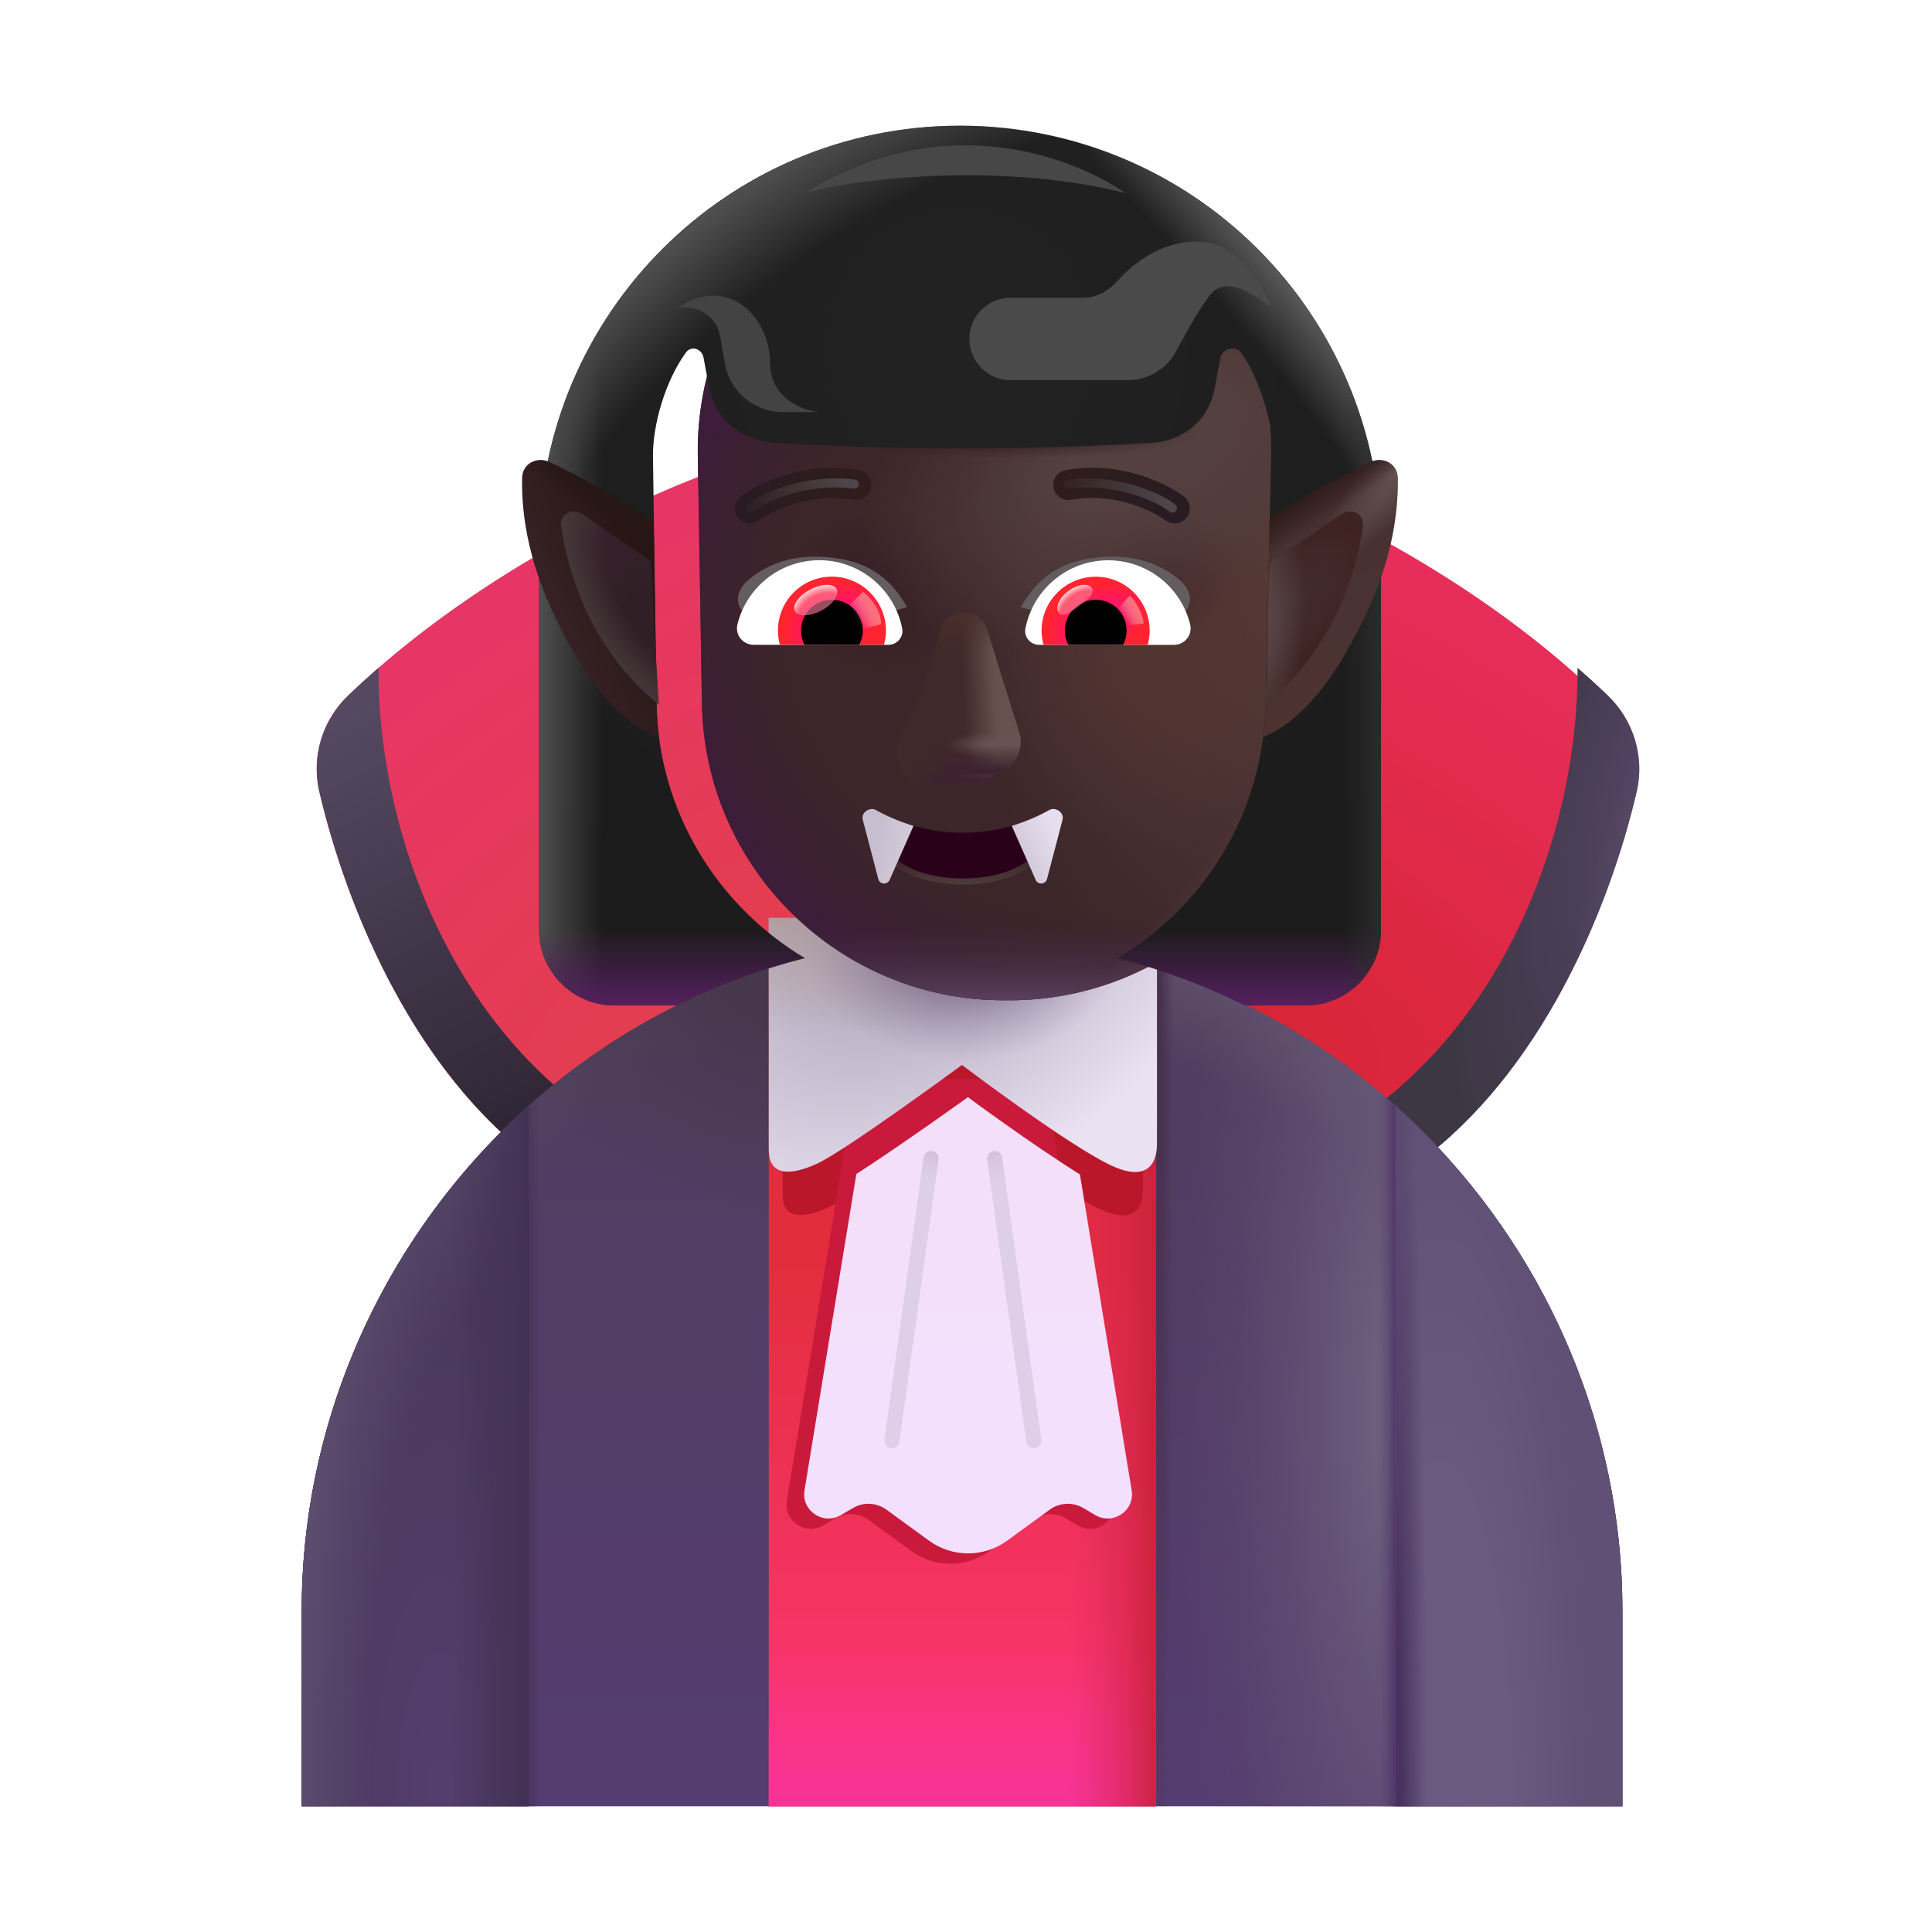 <svg fill="none" height="32" viewBox="0 0 32 32" width="32" xmlns="http://www.w3.org/2000/svg" xmlns:xlink="http://www.w3.org/1999/xlink"><filter id="a" color-interpolation-filters="sRGB" filterUnits="userSpaceOnUse" height="8.2" width="4.702" x="22.301" y="11.061"><feFlood flood-opacity="0" result="BackgroundImageFix"/><feBlend in="SourceGraphic" in2="BackgroundImageFix" mode="normal" result="shape"/><feColorMatrix in="SourceAlpha" result="hardAlpha" type="matrix" values="0 0 0 0 0 0 0 0 0 0 0 0 0 0 0 0 0 0 127 0"/><feOffset dx=".15"/><feComposite in2="hardAlpha" k2="-1" k3="1" operator="arithmetic"/><feColorMatrix type="matrix" values="0 0 0 0 0.314 0 0 0 0 0.247 0 0 0 0 0.325 0 0 0 1 0"/><feBlend in2="shape" mode="normal" result="effect1_innerShadow_4002_1218"/></filter><filter id="b" color-interpolation-filters="sRGB" filterUnits="userSpaceOnUse" height="8.4" width="4.902" x="5.146" y="10.961"><feFlood flood-opacity="0" result="BackgroundImageFix"/><feBlend in="SourceGraphic" in2="BackgroundImageFix" mode="normal" result="shape"/><feColorMatrix in="SourceAlpha" result="hardAlpha" type="matrix" values="0 0 0 0 0 0 0 0 0 0 0 0 0 0 0 0 0 0 127 0"/><feOffset dx="-.1" dy=".1"/><feGaussianBlur stdDeviation=".125"/><feComposite in2="hardAlpha" k2="-1" k3="1" operator="arithmetic"/><feColorMatrix type="matrix" values="0 0 0 0 0.361 0 0 0 0 0.322 0 0 0 0 0.365 0 0 0 1 0"/><feBlend in2="shape" mode="normal" result="effect1_innerShadow_4002_1218"/><feColorMatrix in="SourceAlpha" result="hardAlpha" type="matrix" values="0 0 0 0 0 0 0 0 0 0 0 0 0 0 0 0 0 0 127 0"/><feOffset dx=".1" dy="-.1"/><feGaussianBlur stdDeviation=".125"/><feComposite in2="hardAlpha" k2="-1" k3="1" operator="arithmetic"/><feColorMatrix type="matrix" values="0 0 0 0 0.361 0 0 0 0 0.325 0 0 0 0 0.396 0 0 0 1 0"/><feBlend in2="effect1_innerShadow_4002_1218" mode="normal" result="effect2_innerShadow_4002_1218"/></filter><filter id="c" color-interpolation-filters="sRGB" filterUnits="userSpaceOnUse" height="4.815" width="6.968" x="12.464" y="15.815"><feFlood flood-opacity="0" result="BackgroundImageFix"/><feBlend in="SourceGraphic" in2="BackgroundImageFix" mode="normal" result="shape"/><feGaussianBlur result="effect1_foregroundBlur_4002_1218" stdDeviation=".25"/></filter><filter id="d" color-interpolation-filters="sRGB" filterUnits="userSpaceOnUse" height="9.028" width="6.431" x="12.527" y="17.371"><feFlood flood-opacity="0" result="BackgroundImageFix"/><feBlend in="SourceGraphic" in2="BackgroundImageFix" mode="normal" result="shape"/><feGaussianBlur result="effect1_foregroundBlur_4002_1218" stdDeviation=".25"/></filter><filter id="e" color-interpolation-filters="sRGB" filterUnits="userSpaceOnUse" height="8.006" width="5.531" x="13.22" y="17.973"><feFlood flood-opacity="0" result="BackgroundImageFix"/><feBlend in="SourceGraphic" in2="BackgroundImageFix" mode="normal" result="shape"/><feColorMatrix in="SourceAlpha" result="hardAlpha" type="matrix" values="0 0 0 0 0 0 0 0 0 0 0 0 0 0 0 0 0 0 127 0"/><feOffset dx=".1" dy="-.25"/><feGaussianBlur stdDeviation=".25"/><feComposite in2="hardAlpha" k2="-1" k3="1" operator="arithmetic"/><feColorMatrix type="matrix" values="0 0 0 0 0.855 0 0 0 0 0.706 0 0 0 0 0.941 0 0 0 1 0"/><feBlend in2="shape" mode="normal" result="effect1_innerShadow_4002_1218"/><feColorMatrix in="SourceAlpha" result="hardAlpha" type="matrix" values="0 0 0 0 0 0 0 0 0 0 0 0 0 0 0 0 0 0 127 0"/><feOffset dy=".2"/><feGaussianBlur stdDeviation=".25"/><feComposite in2="hardAlpha" k2="-1" k3="1" operator="arithmetic"/><feColorMatrix type="matrix" values="0 0 0 0 0.761 0 0 0 0 0.671 0 0 0 0 0.847 0 0 0 1 0"/><feBlend in2="effect1_innerShadow_4002_1218" mode="normal" result="effect2_innerShadow_4002_1218"/></filter><filter id="f" color-interpolation-filters="sRGB" filterUnits="userSpaceOnUse" height="4.559" width="6.43" x="12.733" y="15.454"><feFlood flood-opacity="0" result="BackgroundImageFix"/><feBlend in="SourceGraphic" in2="BackgroundImageFix" mode="normal" result="shape"/><feColorMatrix in="SourceAlpha" result="hardAlpha" type="matrix" values="0 0 0 0 0 0 0 0 0 0 0 0 0 0 0 0 0 0 127 0"/><feOffset dy="-.35"/><feGaussianBlur stdDeviation=".35"/><feComposite in2="hardAlpha" k2="-1" k3="1" operator="arithmetic"/><feColorMatrix type="matrix" values="0 0 0 0 0.902 0 0 0 0 0.835 0 0 0 0 0.957 0 0 0 1 0"/><feBlend in2="shape" mode="normal" result="effect1_innerShadow_4002_1218"/><feColorMatrix in="SourceAlpha" result="hardAlpha" type="matrix" values="0 0 0 0 0 0 0 0 0 0 0 0 0 0 0 0 0 0 127 0"/><feOffset dy="-.25"/><feGaussianBlur stdDeviation=".2"/><feComposite in2="hardAlpha" k2="-1" k3="1" operator="arithmetic"/><feColorMatrix type="matrix" values="0 0 0 0 0.839 0 0 0 0 0.733 0 0 0 0 0.906 0 0 0 1 0"/><feBlend in2="effect1_innerShadow_4002_1218" mode="normal" result="effect2_innerShadow_4002_1218"/></filter><filter id="g" color-interpolation-filters="sRGB" filterUnits="userSpaceOnUse" height="14.1" width="11.013" x="10.808" y="2.466"><feFlood flood-opacity="0" result="BackgroundImageFix"/><feBlend in="SourceGraphic" in2="BackgroundImageFix" mode="normal" result="shape"/><feColorMatrix in="SourceAlpha" result="hardAlpha" type="matrix" values="0 0 0 0 0 0 0 0 0 0 0 0 0 0 0 0 0 0 127 0"/><feOffset dx=".75"/><feGaussianBlur stdDeviation=".375"/><feComposite in2="hardAlpha" k2="-1" k3="1" operator="arithmetic"/><feColorMatrix type="matrix" values="0 0 0 0 0.314 0 0 0 0 0.239 0 0 0 0 0.231 0 0 0 1 0"/><feBlend in2="shape" mode="normal" result="effect1_innerShadow_4002_1218"/></filter><filter id="h" color-interpolation-filters="sRGB" filterUnits="userSpaceOnUse" height="1.546" width="3.566" x="14.165" y="13.205"><feFlood flood-opacity="0" result="BackgroundImageFix"/><feBlend in="SourceGraphic" in2="BackgroundImageFix" mode="normal" result="shape"/><feGaussianBlur result="effect1_foregroundBlur_4002_1218" stdDeviation=".05"/></filter><filter id="i" color-interpolation-filters="sRGB" filterUnits="userSpaceOnUse" height=".868" width="2.177" x="12.199" y="7.773"><feFlood flood-opacity="0" result="BackgroundImageFix"/><feBlend in="SourceGraphic" in2="BackgroundImageFix" mode="normal" result="shape"/><feGaussianBlur result="effect1_foregroundBlur_4002_1218" stdDeviation=".075"/></filter><filter id="j" color-interpolation-filters="sRGB" filterUnits="userSpaceOnUse" height=".868" width="2.177" x="17.467" y="7.773"><feFlood flood-opacity="0" result="BackgroundImageFix"/><feBlend in="SourceGraphic" in2="BackgroundImageFix" mode="normal" result="shape"/><feGaussianBlur result="effect1_foregroundBlur_4002_1218" stdDeviation=".075"/></filter><filter id="k" color-interpolation-filters="sRGB" filterUnits="userSpaceOnUse" height="3.084" width="2.162" x="14.646" y="10.107"><feFlood flood-opacity="0" result="BackgroundImageFix"/><feBlend in="SourceGraphic" in2="BackgroundImageFix" mode="normal" result="shape"/><feGaussianBlur result="effect1_foregroundBlur_4002_1218" stdDeviation=".1"/></filter><filter id="l" color-interpolation-filters="sRGB" filterUnits="userSpaceOnUse" height="2.884" width="2.079" x="14.927" y="10.043"><feFlood flood-opacity="0" result="BackgroundImageFix"/><feBlend in="SourceGraphic" in2="BackgroundImageFix" mode="normal" result="shape"/><feGaussianBlur result="effect1_foregroundBlur_4002_1218" stdDeviation=".05"/></filter><filter id="m" color-interpolation-filters="sRGB" filterUnits="userSpaceOnUse" height="1.285" width="3.001" x="16.908" y="9.221"><feFlood flood-opacity="0" result="BackgroundImageFix"/><feBlend in="SourceGraphic" in2="BackgroundImageFix" mode="normal" result="shape"/><feColorMatrix in="SourceAlpha" result="hardAlpha" type="matrix" values="0 0 0 0 0 0 0 0 0 0 0 0 0 0 0 0 0 0 127 0"/><feOffset dx="-.2"/><feGaussianBlur stdDeviation=".2"/><feComposite in2="hardAlpha" k2="-1" k3="1" operator="arithmetic"/><feColorMatrix type="matrix" values="0 0 0 0 0.141 0 0 0 0 0.086 0 0 0 0 0.176 0 0 0 1 0"/><feBlend in2="shape" mode="normal" result="effect1_innerShadow_4002_1218"/></filter><filter id="n" color-interpolation-filters="sRGB" filterUnits="userSpaceOnUse" height="1.285" width="3.001" x="12.023" y="9.221"><feFlood flood-opacity="0" result="BackgroundImageFix"/><feBlend in="SourceGraphic" in2="BackgroundImageFix" mode="normal" result="shape"/><feColorMatrix in="SourceAlpha" result="hardAlpha" type="matrix" values="0 0 0 0 0 0 0 0 0 0 0 0 0 0 0 0 0 0 127 0"/><feOffset dx=".2"/><feGaussianBlur stdDeviation=".125"/><feComposite in2="hardAlpha" k2="-1" k3="1" operator="arithmetic"/><feColorMatrix type="matrix" values="0 0 0 0 0.133 0 0 0 0 0.078 0 0 0 0 0.169 0 0 0 1 0"/><feBlend in2="shape" mode="normal" result="effect1_innerShadow_4002_1218"/></filter><filter id="o" color-interpolation-filters="sRGB" filterUnits="userSpaceOnUse" height=".697" width=".787" x="17.413" y="9.589"><feFlood flood-opacity="0" result="BackgroundImageFix"/><feBlend in="SourceGraphic" in2="BackgroundImageFix" mode="normal" result="shape"/><feGaussianBlur result="effect1_foregroundBlur_4002_1218" stdDeviation=".05"/></filter><filter id="p" color-interpolation-filters="sRGB" filterUnits="userSpaceOnUse" height=".914" width=".892" x="18.253" y="9.664"><feFlood flood-opacity="0" result="BackgroundImageFix"/><feBlend in="SourceGraphic" in2="BackgroundImageFix" mode="normal" result="shape"/><feGaussianBlur result="effect1_foregroundBlur_4002_1218" stdDeviation=".1"/></filter><filter id="q" color-interpolation-filters="sRGB" filterUnits="userSpaceOnUse" height="1.041" width=".987" x="13.807" y="9.6"><feFlood flood-opacity="0" result="BackgroundImageFix"/><feBlend in="SourceGraphic" in2="BackgroundImageFix" mode="normal" result="shape"/><feGaussianBlur result="effect1_foregroundBlur_4002_1218" stdDeviation=".1"/></filter><filter id="r" color-interpolation-filters="sRGB" filterUnits="userSpaceOnUse" height=".705" width=".914" x="13.052" y="9.581"><feFlood flood-opacity="0" result="BackgroundImageFix"/><feBlend in="SourceGraphic" in2="BackgroundImageFix" mode="normal" result="shape"/><feGaussianBlur result="effect1_foregroundBlur_4002_1218" stdDeviation=".05"/></filter><filter id="s" color-interpolation-filters="sRGB" filterUnits="userSpaceOnUse" height="3.595" width="2.017" x="9.092" y="8.271"><feFlood flood-opacity="0" result="BackgroundImageFix"/><feBlend in="SourceGraphic" in2="BackgroundImageFix" mode="normal" result="shape"/><feGaussianBlur result="effect1_foregroundBlur_4002_1218" stdDeviation=".1"/></filter><filter id="t" color-interpolation-filters="sRGB" filterUnits="userSpaceOnUse" height="4.294" width="6.998" x="15.057" y="3.002"><feFlood flood-opacity="0" result="BackgroundImageFix"/><feBlend in="SourceGraphic" in2="BackgroundImageFix" mode="normal" result="shape"/><feGaussianBlur result="effect1_foregroundBlur_4002_1218" stdDeviation=".5"/></filter><filter id="u" color-interpolation-filters="sRGB" filterUnits="userSpaceOnUse" height="2.93" width="3.359" x="10.717" y="4.397"><feFlood flood-opacity="0" result="BackgroundImageFix"/><feBlend in="SourceGraphic" in2="BackgroundImageFix" mode="normal" result="shape"/><feGaussianBlur result="effect1_foregroundBlur_4002_1218" stdDeviation=".25"/></filter><filter id="v" color-interpolation-filters="sRGB" filterUnits="userSpaceOnUse" height="3.38" width="1.798" x="20.88" y="8.371"><feFlood flood-opacity="0" result="BackgroundImageFix"/><feBlend in="SourceGraphic" in2="BackgroundImageFix" mode="normal" result="shape"/><feGaussianBlur result="effect1_foregroundBlur_4002_1218" stdDeviation=".05"/></filter><filter id="w" color-interpolation-filters="sRGB" filterUnits="userSpaceOnUse" height="1.395" width="5.928" x="13.023" y="2.107"><feFlood flood-opacity="0" result="BackgroundImageFix"/><feBlend in="SourceGraphic" in2="BackgroundImageFix" mode="normal" result="shape"/><feGaussianBlur result="effect1_foregroundBlur_4002_1218" stdDeviation=".15"/></filter><radialGradient id="x" cx="0" cy="0" gradientTransform="matrix(3.938 -7.291 14.315 7.731 20.553 16.724)" gradientUnits="userSpaceOnUse" r="1"><stop offset="0" stop-color="#d82535"/><stop offset="1" stop-color="#e82e5c"/></radialGradient><radialGradient id="y" cx="0" cy="0" gradientTransform="matrix(-2.921 7.062 -2.221 -.919 27.573 12.199)" gradientUnits="userSpaceOnUse" r="1"><stop offset=".18" stop-color="#534263"/><stop offset="1" stop-color="#3d3743"/></radialGradient><radialGradient id="z" cx="0" cy="0" gradientTransform="matrix(-1.562 4.156 -.427 -.161 27.323 12.668)" gradientUnits="userSpaceOnUse" r="1"><stop offset="0" stop-color="#574b64"/><stop offset="1" stop-color="#574b64" stop-opacity="0"/></radialGradient><radialGradient id="A" cx="0" cy="0" gradientTransform="matrix(-4.584 -6.614 12.986 -9 12.493 17)" gradientUnits="userSpaceOnUse" r="1"><stop offset="0" stop-color="#d82535"/><stop offset="0" stop-color="#e33e4b"/><stop offset="1" stop-color="#e73665"/></radialGradient><linearGradient id="B" gradientUnits="userSpaceOnUse" x1="5.54" x2="8.862" y1="11.955" y2="18.323"><stop offset="0" stop-color="#554961"/><stop offset="1" stop-color="#302736"/></linearGradient><linearGradient id="C" gradientUnits="userSpaceOnUse" x1="15.935" x2="15.935" y1="15.543" y2="29.918"><stop offset="0" stop-color="#503d5d"/><stop offset="1" stop-color="#553d71"/></linearGradient><radialGradient id="D" cx="0" cy="0" gradientTransform="matrix(-6.031 -10.937 29.198 -16.101 17.073 27.012)" gradientUnits="userSpaceOnUse" r="1"><stop offset=".87" stop-color="#56475f" stop-opacity="0"/><stop offset="1" stop-color="#56475f"/></radialGradient><radialGradient id="E" cx="0" cy="0" gradientTransform="matrix(5.156 -11.125 26.16 12.125 15.479 27.418)" gradientUnits="userSpaceOnUse" r="1"><stop offset=".863" stop-color="#60506b" stop-opacity="0"/><stop offset="1" stop-color="#60506b"/></radialGradient><radialGradient id="F" cx="0" cy="0" gradientTransform="matrix(-3.719 0 0 -14.562 23.292 23.293)" gradientUnits="userSpaceOnUse" r="1"><stop offset="0" stop-color="#746784"/><stop offset="1" stop-color="#604f70" stop-opacity="0"/></radialGradient><radialGradient id="G" cx="0" cy="0" gradientTransform="matrix(0 15.688 -.227 0 19.206 16.699)" gradientUnits="userSpaceOnUse" r="1"><stop offset=".039" stop-color="#47304f"/><stop offset="1" stop-color="#47304f" stop-opacity="0"/></radialGradient><radialGradient id="H" cx="0" cy="0" gradientTransform="matrix(-1.156 3.5 -5.724 -1.891 12.667 16.324)" gradientUnits="userSpaceOnUse" r="1"><stop offset=".095" stop-color="#47374c"/><stop offset="1" stop-color="#47374c" stop-opacity="0"/></radialGradient><linearGradient id="I" gradientUnits="userSpaceOnUse" x1="8.661" x2="8.938" y1="29.918" y2="29.918"><stop offset="0" stop-color="#453455"/><stop offset="1" stop-color="#453455" stop-opacity="0"/></linearGradient><linearGradient id="J" gradientUnits="userSpaceOnUse" x1="23.206" x2="22.776" y1="29.918" y2="29.918"><stop offset=".136" stop-color="#4a2f65"/><stop offset="1" stop-color="#665579" stop-opacity="0"/></linearGradient><radialGradient id="K" cx="0" cy="0" gradientTransform="matrix(0 -11.604 2.485 0 23.855 29.918)" gradientUnits="userSpaceOnUse" r="1"><stop offset=".467" stop-color="#6b5a80"/><stop offset="1" stop-color="#605075"/></radialGradient><radialGradient id="L" cx="0" cy="0" gradientTransform="matrix(0 -13.578 .525 0 23.111 29.918)" gradientUnits="userSpaceOnUse" r="1"><stop offset=".196" stop-color="#48335e"/><stop offset="1" stop-color="#48335e" stop-opacity="0"/></radialGradient><radialGradient id="M" cx="0" cy="0" gradientTransform="matrix(0 -10.219 2.956 0 7.292 29.918)" gradientUnits="userSpaceOnUse" r="1"><stop offset="0" stop-color="#543e6e"/><stop offset="1" stop-color="#483859"/></radialGradient><radialGradient id="N" cx="0" cy="0" gradientTransform="matrix(-4.219 0 0 -14.562 8.542 29.449)" gradientUnits="userSpaceOnUse" r="1"><stop offset=".57" stop-color="#655578" stop-opacity="0"/><stop offset="1" stop-color="#655777"/></radialGradient><linearGradient id="O" gradientUnits="userSpaceOnUse" x1="8.759" x2="7.511" y1="28.73" y2="28.73"><stop offset="0" stop-color="#423153"/><stop offset="1" stop-color="#423153" stop-opacity="0"/></linearGradient><linearGradient id="P" gradientUnits="userSpaceOnUse" x1="15.939" x2="15.939" y1="20.887" y2="29.918"><stop offset="0" stop-color="#e32d3d"/><stop offset="1" stop-color="#ff3779"/></linearGradient><linearGradient id="Q" gradientUnits="userSpaceOnUse" x1="15.939" x2="15.939" y1="29.918" y2="27.262"><stop offset="0" stop-color="#f73397"/><stop offset="1" stop-color="#f73397" stop-opacity="0"/></linearGradient><linearGradient id="R" gradientUnits="userSpaceOnUse" x1="19.542" x2="17.698" y1="28.73" y2="28.73"><stop offset=".119" stop-color="#c52133"/><stop offset="1" stop-color="#dd2864" stop-opacity="0"/></linearGradient><linearGradient id="S" gradientUnits="userSpaceOnUse" x1="15.935" x2="15.935" y1="17.75" y2="25.779"><stop offset="0" stop-color="#f4dff7"/><stop offset="1" stop-color="#f3e0ff"/></linearGradient><radialGradient id="T" cx="0" cy="0" gradientTransform="matrix(2.25 3.616 -5.279 3.285 15.047 16.124)" gradientUnits="userSpaceOnUse" r="1"><stop offset=".118" stop-color="#b3a9bc"/><stop offset="1" stop-color="#eae1f3"/></radialGradient><radialGradient id="U" cx="0" cy="0" gradientTransform="matrix(.375 3.456 -7.055 .766 14.729 14.188)" gradientUnits="userSpaceOnUse" r="1"><stop offset=".339" stop-color="#a99494"/><stop offset="1" stop-color="#a99494" stop-opacity="0"/></radialGradient><radialGradient id="V" cx="0" cy="0" gradientTransform="matrix(0 1.921 -2.634 0 15.948 16.268)" gradientUnits="userSpaceOnUse" r="1"><stop offset=".208" stop-color="#776484"/><stop offset="1" stop-color="#9c8ea7" stop-opacity="0"/></radialGradient><linearGradient id="W"><stop offset="0" stop-color="#d2bdd8"/><stop offset="1" stop-color="#dfcfe8" stop-opacity="0"/></linearGradient><linearGradient id="X" gradientUnits="userSpaceOnUse" x1="16.35" x2="16.479" xlink:href="#W" y1="19.066" y2="19.676"/><linearGradient id="Y" gradientUnits="userSpaceOnUse" x1="15.546" x2="15.417" xlink:href="#W" y1="19.066" y2="19.676"/><radialGradient id="Z" cx="0" cy="0" gradientTransform="matrix(-5.375 0 0 -8.221 20.636 9.327)" gradientUnits="userSpaceOnUse" r="1"><stop offset="0" stop-color="#573d3a"/><stop offset="1" stop-color="#573d3a" stop-opacity="0"/></radialGradient><radialGradient id="aa" cx="0" cy="0" gradientTransform="matrix(-3.113 0 0 -3.346 18.44 10.746)" gradientUnits="userSpaceOnUse" r="1"><stop offset="0" stop-color="#523531"/><stop offset="1" stop-color="#523531" stop-opacity="0"/></radialGradient><radialGradient id="ab" cx="0" cy="0" gradientTransform="matrix(-1.634 6.55 -7.025 -1.753 17.573 10.277)" gradientUnits="userSpaceOnUse" r="1"><stop offset=".702" stop-color="#391e2d" stop-opacity="0"/><stop offset="1" stop-color="#3d1d39"/></radialGradient><radialGradient id="ac" cx="0" cy="0" gradientTransform="matrix(0 -1.137 1.446 0 18.313 9.516)" gradientUnits="userSpaceOnUse" r="1"><stop offset="0" stop-color="#44272a"/><stop offset="1" stop-color="#44272a" stop-opacity="0"/></radialGradient><radialGradient id="ad" cx="0" cy="0" gradientTransform="matrix(0 -1.43 1.652 0 13.802 9.777)" gradientUnits="userSpaceOnUse" r="1"><stop offset=".178" stop-color="#372026"/><stop offset="1" stop-color="#372026" stop-opacity="0"/></radialGradient><radialGradient id="ae" cx="0" cy="0" gradientTransform="matrix(5.656 3.844 -6.493 9.555 14.761 10.152)" gradientUnits="userSpaceOnUse" r="1"><stop offset=".874" stop-color="#523d3c" stop-opacity="0"/><stop offset="1" stop-color="#523d3c"/></radialGradient><radialGradient id="af" cx="0" cy="0" gradientTransform="matrix(0 -1.226 14.728 0 15.939 16.566)" gradientUnits="userSpaceOnUse" r="1"><stop offset="0" stop-color="#5a415c"/><stop offset="1" stop-color="#462c3f" stop-opacity="0"/></radialGradient><radialGradient id="ag" cx="0" cy="0" gradientTransform="matrix(4.479 -2.297 1.244 2.424 18.11 7.403)" gradientUnits="userSpaceOnUse" r="1"><stop offset=".245" stop-color="#53403f"/><stop offset="1" stop-color="#53403f" stop-opacity="0"/></radialGradient><radialGradient id="ah" cx="0" cy="0" gradientTransform="matrix(7.375 -5.438 8.043 10.909 13.354 11.59)" gradientUnits="userSpaceOnUse" r="1"><stop offset=".966" stop-color="#4c312c" stop-opacity="0"/><stop offset="1" stop-color="#4c312c"/></radialGradient><radialGradient id="ai" cx="0" cy="0" gradientTransform="matrix(0 .453 -3.232 0 15.939 7.152)" gradientUnits="userSpaceOnUse" r="1"><stop offset=".281" stop-color="#361f25"/><stop offset="1" stop-color="#361f25" stop-opacity="0"/></radialGradient><linearGradient id="aj" gradientUnits="userSpaceOnUse" x1="15.948" x2="15.948" y1="14.66" y2="14.238"><stop offset="0" stop-color="#4d3c3c"/><stop offset="1" stop-color="#4d3c3c" stop-opacity="0"/></linearGradient><linearGradient id="ak" gradientUnits="userSpaceOnUse" x1="17.479" x2="16.94" y1="13.848" y2="14.09"><stop offset="0" stop-color="#e6deec"/><stop offset="1" stop-color="#d3cadb"/></linearGradient><linearGradient id="al" gradientUnits="userSpaceOnUse" x1="14.969" x2="14.516" y1="14.09" y2="14.017"><stop offset="0" stop-color="#d1c8d8"/><stop offset="1" stop-color="#c7becf"/></linearGradient><linearGradient id="am"><stop offset="0" stop-color="#281c22"/><stop offset="1" stop-color="#301d1b"/><stop offset="1" stop-color="#1f1216"/></linearGradient><linearGradient id="an" gradientUnits="userSpaceOnUse" x1="12.448" x2="14.433" xlink:href="#am" y1="8.67" y2="7.971"/><linearGradient id="ao" gradientUnits="userSpaceOnUse" x1="19.43" x2="17.445" xlink:href="#am" y1="8.67" y2="7.971"/><linearGradient id="ap"><stop offset="0" stop-color="#4e4649"/><stop offset="1" stop-color="#4e4649" stop-opacity="0"/></linearGradient><linearGradient id="aq" gradientUnits="userSpaceOnUse" x1="14.057" x2="12.174" xlink:href="#ap" y1="7.998" y2="8.369"/><linearGradient id="ar" gradientUnits="userSpaceOnUse" x1="19.347" x2="17.323" xlink:href="#ap" y1="8.152" y2="7.918"/><linearGradient id="as"><stop offset=".36" stop-color="#66514e"/><stop offset="1" stop-color="#66514e" stop-opacity="0"/></linearGradient><linearGradient id="at" gradientUnits="userSpaceOnUse" x1="16.514" x2="15.727" xlink:href="#as" y1="11.875" y2="11.908"/><linearGradient id="au"><stop offset="0" stop-color="#685554"/><stop offset="1" stop-color="#685554" stop-opacity="0"/></linearGradient><radialGradient id="av" cx="0" cy="0" gradientTransform="matrix(0 .226 -.72 0 16.165 12.51)" gradientUnits="userSpaceOnUse" r="1" xlink:href="#au"/><linearGradient id="aw"><stop offset="0" stop-color="#3e2230"/><stop offset="1" stop-color="#3e2230" stop-opacity="0"/></linearGradient><linearGradient id="ax" gradientUnits="userSpaceOnUse" x1="15.727" x2="15.727" xlink:href="#aw" y1="12.929" y2="12.499"/><linearGradient id="ay"><stop offset=".714" stop-color="#3e2b29" stop-opacity="0"/><stop offset="1" stop-color="#3f2c2a"/></linearGradient><radialGradient id="az" cx="0" cy="0" gradientTransform="matrix(-1.427 .645 -1.028 -2.273 16.274 11.983)" gradientUnits="userSpaceOnUse" r="1" xlink:href="#ay"/><linearGradient id="aA"><stop offset="0" stop-color="#4b302a"/><stop offset="1" stop-color="#4b302a" stop-opacity="0"/></linearGradient><linearGradient id="aB" gradientUnits="userSpaceOnUse" x1="15.727" x2="15.727" xlink:href="#aA" y1="10.195" y2="10.932"/><linearGradient id="aC" gradientUnits="userSpaceOnUse" x1="16.805" x2="15.966" xlink:href="#as" y1="11.712" y2="11.749"/><radialGradient id="aD" cx="0" cy="0" gradientTransform="matrix(0 .226 -.768 0 16.433 12.346)" gradientUnits="userSpaceOnUse" r="1" xlink:href="#au"/><linearGradient id="aE" gradientUnits="userSpaceOnUse" x1="15.966" x2="15.966" xlink:href="#aw" y1="12.766" y2="12.336"/><radialGradient id="aF" cx="0" cy="0" gradientTransform="matrix(-1.522 .645 -.984 -2.321 16.549 11.819)" gradientUnits="userSpaceOnUse" r="1" xlink:href="#ay"/><linearGradient id="aG" gradientUnits="userSpaceOnUse" x1="15.966" x2="15.966" xlink:href="#aA" y1="10.032" y2="10.768"/><linearGradient id="aH"><stop offset=".426" stop-color="#ff136b"/><stop offset="1" stop-color="#ff242f"/></linearGradient><radialGradient id="aI" cx="0" cy="0" gradientTransform="matrix(-.262 -.508 .804 -.414 18.171 10.285)" gradientUnits="userSpaceOnUse" r="1" xlink:href="#aH"/><linearGradient id="aJ"><stop offset=".766" stop-color="#ffc2c8" stop-opacity="0"/><stop offset="1" stop-color="#ffc2c8"/></linearGradient><radialGradient id="aK" cx="0" cy="0" gradientTransform="matrix(-.232 -.299 .412 -.32 17.919 10.113)" gradientUnits="userSpaceOnUse" r="1" xlink:href="#aJ"/><linearGradient id="aL"><stop offset="0" stop-color="#ff6d74"/><stop offset="1" stop-color="#e5e5e5" stop-opacity="0"/></linearGradient><linearGradient id="aM" gradientUnits="userSpaceOnUse" x1="18.886" x2="18.63" xlink:href="#aL" y1="10.09" y2="10.255"/><radialGradient id="aN" cx="0" cy="0" gradientTransform="matrix(-.262 -.508 .804 -.414 13.803 10.285)" gradientUnits="userSpaceOnUse" r="1" xlink:href="#aH"/><linearGradient id="aO" gradientUnits="userSpaceOnUse" x1="14.524" x2="14.21" xlink:href="#aL" y1="10.083" y2="10.276"/><radialGradient id="aP" cx="0" cy="0" gradientTransform="matrix(-.008 -.494 .594 -.009 13.493 10.248)" gradientUnits="userSpaceOnUse" r="1" xlink:href="#aJ"/><radialGradient id="aQ" cx="0" cy="0" gradientTransform="matrix(0 10.889 -10.421 0 15.902 5.765)" gradientUnits="userSpaceOnUse" r="1"><stop offset="0" stop-color="#222"/><stop offset="1" stop-color="#1c1b1b"/></radialGradient><linearGradient id="aR" gradientUnits="userSpaceOnUse" x1="8.929" x2="9.979" y1="14.202" y2="14.202"><stop offset="0" stop-color="#4f4f4f"/><stop offset="1" stop-color="#4f4f4f" stop-opacity="0"/></linearGradient><radialGradient id="aS" cx="0" cy="0" gradientTransform="matrix(-9.25 -10.594 11.906 -10.395 20.042 14.515)" gradientUnits="userSpaceOnUse" r="1"><stop offset=".868" stop-color="#4f4f4f" stop-opacity="0"/><stop offset=".977" stop-color="#4f4f4f"/></radialGradient><linearGradient id="aT" gradientUnits="userSpaceOnUse" x1="17.761" x2="17.761" y1="16.827" y2="15.374"><stop offset=".131" stop-color="#54205d"/><stop offset="1" stop-color="#54205d" stop-opacity="0"/></linearGradient><radialGradient id="aU" cx="0" cy="0" gradientTransform="matrix(9.313 -7.641 15.984 19.48 12.109 12.502)" gradientUnits="userSpaceOnUse" r="1"><stop offset=".915" stop-color="#565656" stop-opacity="0"/><stop offset="1" stop-color="#565656"/></radialGradient><linearGradient id="aV" gradientUnits="userSpaceOnUse" x1="23.104" x2="22.261" y1="14.858" y2="14.858"><stop offset="0" stop-color="#303030"/><stop offset="1" stop-color="#303030" stop-opacity="0"/></linearGradient><linearGradient id="aW" gradientUnits="userSpaceOnUse" x1="9.052" x2="11.366" y1="10.454" y2="9.532"><stop offset="0" stop-color="#382326"/><stop offset="1" stop-color="#221210"/></linearGradient><radialGradient id="aX" cx="0" cy="0" gradientTransform="matrix(-.282 .472 -2.427 -1.45 10.478 8.341)" gradientUnits="userSpaceOnUse" r="1"><stop offset=".316" stop-color="#281717"/><stop offset="1" stop-color="#281717" stop-opacity="0"/></radialGradient><linearGradient id="aY" gradientUnits="userSpaceOnUse" x1="21.483" x2="22.383" y1="8.378" y2="11.008"><stop offset="0" stop-color="#463032"/><stop offset="1" stop-color="#4c3332"/></linearGradient><radialGradient id="aZ" cx="0" cy="0" gradientTransform="matrix(-1.587 1.824 -.405 -.352 23.355 7.62)" gradientUnits="userSpaceOnUse" r="1"><stop offset="0" stop-color="#665654"/><stop offset="1" stop-color="#665654" stop-opacity="0"/></radialGradient><linearGradient id="a0" gradientUnits="userSpaceOnUse" x1="21.784" x2="22.055" y1="8.123" y2="8.528"><stop offset="0" stop-color="#2f1c19"/><stop offset="1" stop-color="#2f1c19" stop-opacity="0"/></linearGradient><radialGradient id="a1" cx="0" cy="0" gradientTransform="matrix(-1.617 -1.791 1.616 -1.459 10.909 10.262)" gradientUnits="userSpaceOnUse" r="1"><stop offset=".106" stop-color="#301f25"/><stop offset="1" stop-color="#38212d"/></radialGradient><radialGradient id="a2" cx="0" cy="0" gradientTransform="matrix(-1.181 .634 -1.167 -2.175 11.01 9.749)" gradientUnits="userSpaceOnUse" r="1"><stop offset=".583" stop-color="#443738" stop-opacity="0"/><stop offset="1" stop-color="#443738"/></radialGradient><radialGradient id="a3" cx="0" cy="0" gradientTransform="matrix(1.598 -1.406 .598 .679 20.98 10.293)" gradientUnits="userSpaceOnUse" r="1"><stop offset="0" stop-color="#473031"/><stop offset="1" stop-color="#3e2322"/></radialGradient><radialGradient id="a4" cx="0" cy="0" gradientTransform="matrix(.771 .031 -.099 2.45 20.838 10.293)" gradientUnits="userSpaceOnUse" r="1"><stop offset=".119" stop-color="#594948"/><stop offset="1" stop-color="#594948" stop-opacity="0"/></radialGradient><path d="m26.478 11.516c-2.243-2.143-5.051-3.377-6.334-3.817l-4.062 12.312h5.891c2.916-1.118 4.43-4.528 4.986-6.894.137-.582-.048-1.189-.48-1.601z" fill="url(#x)"/><g filter="url(#a)"><path d="m25.979 11.061c.169.147.336.298.499.455.432.413.617 1.02.48 1.601-.461 1.965-1.584 4.649-3.62 6.143l-1.037-.694c2.587-1.72 3.696-4.97 3.678-7.505z" fill="url(#y)"/><path d="m25.979 11.061c.169.147.336.298.499.455.432.413.617 1.02.48 1.601-.461 1.965-1.584 4.649-3.62 6.143l-1.037-.694c2.587-1.72 3.696-4.97 3.678-7.505z" fill="url(#z)"/></g><path d="m5.77 11.516c2.243-2.143 5.051-3.377 6.334-3.817l4.062 12.312h-5.891c-2.916-1.118-4.43-4.528-4.986-6.894-.137-.582.048-1.189.48-1.601z" fill="url(#A)"/><g filter="url(#b)"><path d="m6.27 11.061c-.169.147-.336.298-.499.455-.432.413-.617 1.02-.48 1.601.461 1.965 1.584 4.649 3.62 6.143l1.037-.694c-2.588-1.72-3.696-4.97-3.678-7.505z" fill="url(#B)"/></g><path d="m15.935 15.543c-6.041 0-10.938 5.1-10.938 11.141v3.234h21.875v-3.234c0-6.041-4.897-11.141-10.938-11.141z" fill="url(#C)"/><path d="m15.935 15.543c-6.041 0-10.938 5.1-10.938 11.141v3.234h21.875v-3.234c0-6.041-4.897-11.141-10.938-11.141z" fill="url(#D)"/><path d="m15.935 15.543c-6.041 0-10.938 5.1-10.938 11.141v3.234h21.875v-3.234c0-6.041-4.897-11.141-10.938-11.141z" fill="url(#E)"/><path d="m15.935 15.543c-6.041 0-10.938 5.1-10.938 11.141v3.234h21.875v-3.234c0-6.041-4.897-11.141-10.938-11.141z" fill="url(#F)"/><path d="m15.935 15.543c-6.041 0-10.938 5.1-10.938 11.141v3.234h21.875v-3.234c0-6.041-4.897-11.141-10.938-11.141z" fill="url(#G)"/><path d="m15.935 15.543c-6.041 0-10.938 5.1-10.938 11.141v3.234h21.875v-3.234c0-6.041-4.897-11.141-10.938-11.141z" fill="url(#H)"/><path d="m15.935 15.543c-6.041 0-10.938 5.1-10.938 11.141v3.234h21.875v-3.234c0-6.041-4.897-11.141-10.938-11.141z" fill="url(#I)"/><path d="m15.935 15.543c-6.041 0-10.938 5.1-10.938 11.141v3.234h21.875v-3.234c0-6.041-4.897-11.141-10.938-11.141z" fill="url(#J)"/><path d="m23.111 18.313v11.604h3.762v-3.234c0-3.295-1.457-6.31-3.762-8.37z" fill="url(#K)"/><path d="m23.111 18.313v11.604h3.762v-3.234c0-3.295-1.457-6.31-3.762-8.37z" fill="url(#L)"/><path d="m8.759 18.313v11.604h-3.762v-3.234c0-3.295 1.457-6.31 3.762-8.37z" fill="url(#M)"/><path d="m8.759 18.313v11.604h-3.762v-3.234c0-3.295 1.457-6.31 3.762-8.37z" fill="url(#N)"/><path d="m8.759 18.313v11.604h-3.762v-3.234c0-3.295 1.457-6.31 3.762-8.37z" fill="url(#O)"/><path d="m12.733 29.918v-13.892c1.008-.313 2.076-.483 3.183-.483 1.123 0 2.208.174 3.229.497v13.878z" fill="url(#P)"/><path d="m12.733 29.918v-13.892c1.008-.313 2.076-.483 3.183-.483 1.123 0 2.208.174 3.229.497v13.878z" fill="url(#Q)"/><path d="m12.733 29.918v-13.892c1.008-.313 2.076-.483 3.183-.483 1.123 0 2.208.174 3.229.497v13.878z" fill="url(#R)"/><g filter="url(#c)"><path d="m12.964 19.8v-3.485h5.968v3.387c0 .374-.216.56-.722.322-.685-.322-2.277-1.501-2.277-1.501s-1.793 1.288-2.23 1.483c-.437.195-.74.168-.74-.207z" fill="#bb172a"/></g><g filter="url(#d)"><path d="m14.177 17.871-1.144 6.986c-.055.335.308.581.602.409l.201-.118c.173-.102.391-.091.553.028l.706.514c.386.281.909.281 1.295 0l.706-.514c.162-.118.38-.129.553-.028l.201.118c.294.172.657-.074.602-.409l-1.144-6.986z" fill="#c91a3b"/></g><g filter="url(#e)"><path d="m14.084 19.496-.859 5.24c-.055.335.308.581.602.409l.201-.118c.173-.102.391-.091.553.027l.706.514c.386.281.909.281 1.295 0l.706-.514c.162-.118.38-.129.553-.027l.201.118c.294.172.657-.074.602-.409l-.857-5.234c-.81-.505-1.855-1.279-1.855-1.279s-1.107.795-1.849 1.273z" fill="url(#S)"/></g><g filter="url(#f)"><path d="m12.733 19.648v-3.844h6.43v3.736c0 .413-.233.617-.777.355-.738-.355-2.453-1.656-2.453-1.656s-1.931 1.421-2.402 1.636c-.471.215-.797.185-.797-.228z" fill="url(#T)"/><path d="m12.733 19.648v-3.844h6.43v3.736c0 .413-.233.617-.777.355-.738-.355-2.453-1.656-2.453-1.656s-1.931 1.421-2.402 1.636c-.471.215-.797.185-.797-.228z" fill="url(#U)"/><path d="m12.733 19.648v-3.844h6.43v3.736c0 .413-.233.617-.777.355-.738-.355-2.453-1.656-2.453-1.656s-1.931 1.421-2.402 1.636c-.471.215-.797.185-.797-.228z" fill="url(#V)"/></g><g clip-rule="evenodd" fill-rule="evenodd"><path d="m16.458 19.067c.068-.009.132.038.141.107l.648 4.672c.009.068-.038.132-.107.141s-.132-.038-.141-.107l-.648-4.672c-.009-.068.038-.132.107-.141z" fill="#decee7"/><path d="m16.458 19.067c.068-.009.132.038.141.107l.648 4.672c.009.068-.038.132-.107.141s-.132-.038-.141-.107l-.648-4.672c-.009-.068.038-.132.107-.141z" fill="url(#X)"/><path d="m15.438 19.067c-.068-.009-.132.038-.141.107l-.648 4.672c-.009.068.038.132.107.141s.132-.038.141-.107l.648-4.672c.009-.068-.038-.132-.107-.141z" fill="#decee8"/><path d="m15.438 19.067c-.068-.009-.132.038-.141.107l-.648 4.672c-.009.068.038.132.107.141s.132-.038.141-.107l.648-4.672c.009-.068-.038-.132-.107-.141z" fill="url(#Y)"/></g><g filter="url(#g)"><path d="m10.808 7.549c-.046-2.806 2.226-5.101 5.032-5.082l.263.002c2.792.018 5.028 2.32 4.966 5.112l-.092 4.098c-.061 2.717-2.281 4.888-4.999 4.888h-.103c-2.729 0-4.954-2.189-4.999-4.917z" fill="#3d2629"/><path d="m10.808 7.549c-.046-2.806 2.226-5.101 5.032-5.082l.263.002c2.792.018 5.028 2.32 4.966 5.112l-.092 4.098c-.061 2.717-2.281 4.888-4.999 4.888h-.103c-2.729 0-4.954-2.189-4.999-4.917z" fill="url(#Z)"/><path d="m10.808 7.549c-.046-2.806 2.226-5.101 5.032-5.082l.263.002c2.792.018 5.028 2.32 4.966 5.112l-.092 4.098c-.061 2.717-2.281 4.888-4.999 4.888h-.103c-2.729 0-4.954-2.189-4.999-4.917z" fill="url(#aa)"/><path d="m10.808 7.549c-.046-2.806 2.226-5.101 5.032-5.082l.263.002c2.792.018 5.028 2.32 4.966 5.112l-.092 4.098c-.061 2.717-2.281 4.888-4.999 4.888h-.103c-2.729 0-4.954-2.189-4.999-4.917z" fill="url(#ab)"/><path d="m10.808 7.549c-.046-2.806 2.226-5.101 5.032-5.082l.263.002c2.792.018 5.028 2.32 4.966 5.112l-.092 4.098c-.061 2.717-2.281 4.888-4.999 4.888h-.103c-2.729 0-4.954-2.189-4.999-4.917z" fill="url(#ac)"/><path d="m10.808 7.549c-.046-2.806 2.226-5.101 5.032-5.082l.263.002c2.792.018 5.028 2.32 4.966 5.112l-.092 4.098c-.061 2.717-2.281 4.888-4.999 4.888h-.103c-2.729 0-4.954-2.189-4.999-4.917z" fill="url(#ad)"/><path d="m10.808 7.549c-.046-2.806 2.226-5.101 5.032-5.082l.263.002c2.792.018 5.028 2.32 4.966 5.112l-.092 4.098c-.061 2.717-2.281 4.888-4.999 4.888h-.103c-2.729 0-4.954-2.189-4.999-4.917z" fill="url(#ae)"/><path d="m10.808 7.549c-.046-2.806 2.226-5.101 5.032-5.082l.263.002c2.792.018 5.028 2.32 4.966 5.112l-.092 4.098c-.061 2.717-2.281 4.888-4.999 4.888h-.103c-2.729 0-4.954-2.189-4.999-4.917z" fill="url(#af)"/><path d="m10.808 7.549c-.046-2.806 2.226-5.101 5.032-5.082l.263.002c2.792.018 5.028 2.32 4.966 5.112l-.092 4.098c-.061 2.717-2.281 4.888-4.999 4.888h-.103c-2.729 0-4.954-2.189-4.999-4.917z" fill="url(#ag)"/><path d="m10.808 7.549c-.046-2.806 2.226-5.101 5.032-5.082l.263.002c2.792.018 5.028 2.32 4.966 5.112l-.092 4.098c-.061 2.717-2.281 4.888-4.999 4.888h-.103c-2.729 0-4.954-2.189-4.999-4.917z" fill="url(#ah)"/><path d="m10.808 7.549c-.046-2.806 2.226-5.101 5.032-5.082l.263.002c2.792.018 5.028 2.32 4.966 5.112l-.092 4.098c-.061 2.717-2.281 4.888-4.999 4.888h-.103c-2.729 0-4.954-2.189-4.999-4.917z" fill="url(#ai)"/></g><g filter="url(#h)"><path d="m14.512 13.418c.308.169.791.375 1.435.375s1.128-.206 1.435-.375c.077-.042.169.023.143.106-.261.85-.994 1.026-1.578 1.026s-1.317-.176-1.578-1.026c-.026-.084.066-.148.143-.106z" stroke="url(#aj)" stroke-width=".2"/></g><path d="m14.512 13.418c.308.169.791.375 1.435.375s1.128-.206 1.435-.375c.077-.042.169.023.143.106-.261.85-.994 1.026-1.578 1.026s-1.317-.176-1.578-1.026c-.026-.084.066-.148.143-.106z" fill="#290118"/><path d="m17.154 14.574-.396-.895c.256-.078.466-.175.623-.263.102-.057.248.043.219.157l-.258.986c-.024.092-.15.102-.188.015z" fill="url(#ak)"/><path d="m14.735 14.574.396-.895c-.256-.078-.466-.175-.623-.263-.102-.057-.248.043-.219.157l.258.986c.024.092.15.102.188.015z" fill="url(#al)"/><path clip-rule="evenodd" d="m14.137 8.279c-.716-.133-1.345.18-1.569.343-.112.081-.268.057-.349-.055s-.057-.268.055-.349c.292-.212 1.058-.597 1.954-.43.136.025.225.156.2.291-.025.136-.156.225-.291.2z" fill="url(#an)" fill-rule="evenodd"/><path clip-rule="evenodd" d="m17.741 8.279c.716-.133 1.345.18 1.569.343.112.081.268.057.349-.055s.057-.268-.055-.349c-.292-.212-1.058-.597-1.954-.43-.136.025-.225.156-.2.291.025.136.156.225.291.2z" fill="url(#ao)" fill-rule="evenodd"/><g filter="url(#i)"><path d="m12.424 8.416c.224-.18.93-.5 1.727-.398" stroke="url(#aq)" stroke-linecap="round" stroke-width=".15"/></g><g filter="url(#j)"><path d="m19.419 8.416c-.224-.18-.93-.5-1.726-.398" stroke="url(#ar)" stroke-linecap="round" stroke-width=".15"/></g><g filter="url(#k)"><path d="m15.691 10.589-.821 1.701c-.102.35.142.7.488.7h.738c.346 0 .59-.355.488-.7l-.499-1.701c-.107-.377-.283-.377-.395 0z" fill="#402929"/><path d="m15.691 10.589-.821 1.701c-.102.35.142.7.488.7h.738c.346 0 .59-.355.488-.7l-.499-1.701c-.107-.377-.283-.377-.395 0z" fill="url(#at)"/><path d="m15.691 10.589-.821 1.701c-.102.35.142.7.488.7h.738c.346 0 .59-.355.488-.7l-.499-1.701c-.107-.377-.283-.377-.395 0z" fill="url(#av)"/><path d="m15.691 10.589-.821 1.701c-.102.35.142.7.488.7h.738c.346 0 .59-.355.488-.7l-.499-1.701c-.107-.377-.283-.377-.395 0z" fill="url(#ax)"/><path d="m15.691 10.589-.821 1.701c-.102.35.142.7.488.7h.738c.346 0 .59-.355.488-.7l-.499-1.701c-.107-.377-.283-.377-.395 0z" fill="url(#az)"/><path d="m15.691 10.589-.821 1.701c-.102.35.142.7.488.7h.738c.346 0 .59-.355.488-.7l-.499-1.701c-.107-.377-.283-.377-.395 0z" fill="url(#aB)"/></g><g filter="url(#l)"><path d="m15.584 10.426-.532 1.701c-.108.35.152.7.521.7h.787c.369 0 .63-.355.521-.7l-.532-1.701c-.114-.377-.646-.377-.765 0z" fill="#402929"/><path d="m15.584 10.426-.532 1.701c-.108.35.152.7.521.7h.787c.369 0 .63-.355.521-.7l-.532-1.701c-.114-.377-.646-.377-.765 0z" fill="url(#aC)"/><path d="m15.584 10.426-.532 1.701c-.108.35.152.7.521.7h.787c.369 0 .63-.355.521-.7l-.532-1.701c-.114-.377-.646-.377-.765 0z" fill="url(#aD)"/><path d="m15.584 10.426-.532 1.701c-.108.35.152.7.521.7h.787c.369 0 .63-.355.521-.7l-.532-1.701c-.114-.377-.646-.377-.765 0z" fill="url(#aE)"/><path d="m15.584 10.426-.532 1.701c-.108.35.152.7.521.7h.787c.369 0 .63-.355.521-.7l-.532-1.701c-.114-.377-.646-.377-.765 0z" fill="url(#aF)"/><path d="m15.584 10.426-.532 1.701c-.108.35.152.7.521.7h.787c.369 0 .63-.355.521-.7l-.532-1.701c-.114-.377-.646-.377-.765 0z" fill="url(#aG)"/></g><g filter="url(#m)"><path d="m17.108 10.057c.265-.467.669-.836 1.537-.836.38 0 .747.105 1.073.369.269.217.233.495.025.599l-.556.317c-.652-.211-1.373-.239-2.079-.45z" fill="#635d5f"/></g><g filter="url(#n)"><path d="m14.824 10.057c-.265-.467-.669-.836-1.537-.836-.38 0-.747.105-1.073.369-.269.217-.233.495-.025.599l.556.317c.652-.211 1.373-.239 2.079-.45z" fill="#635d5f"/></g><path d="m18.356 9.28c.654 0 1.206.451 1.356 1.06.045.174-.089.341-.268.341h-2.233c-.142 0-.256-.13-.227-.272.126-.641.69-1.129 1.372-1.129z" fill="#fff"/><path d="m18.149 9.552c.495 0 .893.402.893.893 0 .081-.012.162-.033.235h-1.725c-.02-.077-.032-.154-.032-.235 0-.491.402-.893.897-.893z" fill="url(#aI)"/><path d="m17.638 10.445c0-.284.227-.511.511-.511s.511.227.511.511c0 .085-.02.166-.057.235h-.905c-.041-.069-.061-.15-.061-.235z" fill="#000"/><g filter="url(#o)"><path d="m18.084 9.74c.064.085-.069.189-.221.302-.151.113-.263.193-.327.107-.064-.085.007-.246.159-.359.151-.113.325-.136.389-.051z" fill="#ff809e" fill-opacity=".6"/><path d="m18.084 9.74c.064.085-.069.189-.221.302-.151.113-.263.193-.327.107-.064-.085.007-.246.159-.359.151-.113.325-.136.389-.051z" fill="url(#aK)"/></g><g filter="url(#p)"><path d="m18.945 10.327c-.033-.231-.168-.405-.232-.463l-.26.285.117.228z" fill="url(#aM)"/></g><path d="m13.571 9.279c-.654 0-1.206.451-1.356 1.06-.045.175.089.341.268.341h2.233c.142 0 .256-.13.227-.272-.126-.641-.694-1.129-1.372-1.129z" fill="#fff"/><path d="m13.778 9.551c-.495 0-.893.402-.893.893 0 .081.012.162.032.235h1.725c.02-.077.033-.154.033-.235-.004-.491-.402-.893-.897-.893z" fill="url(#aN)"/><path d="m14.29 10.445c0-.284-.227-.511-.511-.511s-.511.227-.511.511c0 .085.02.167.057.235h.905c.036-.069.061-.15.061-.235z" fill="#000"/><g filter="url(#q)"><path d="m14.594 10.34c0-.289-.235-.481-.298-.539l-.289.279.178.362z" fill="url(#aO)"/></g><g filter="url(#r)"><ellipse cx="13.508" cy="9.933" fill="#ff809e" fill-opacity=".6" rx=".39" ry=".197" transform="matrix(.884 -.468 .468 .884 -3.078 7.48)"/><ellipse cx="13.508" cy="9.933" fill="url(#aP)" rx=".39" ry=".197" transform="matrix(.884 -.468 .468 .884 -3.078 7.48)"/></g><path d="m15.902 2.082c-3.851 0-6.973 3.122-6.973 6.973v6.349c0 .69.56 1.25 1.25 1.25h1.027c.676-.336 1.381-.597 2.125-.784-1.44-.858-2.427-2.425-2.457-4.221l-.059-4.106c0-.504.194-1.215.544-1.702.09-.126.268-.066.295.087.031.171.062.34.094.504.109.562.597.893 1.166.908.014 0.0.028.001.042.001.013 0.0.027.001.041.002.234.015 1.443.085 2.948.085 1.507 0 2.739-.071 2.973-.085.027-.002.054-.002.081-.003.567-.015 1.012-.346 1.12-.908.032-.164.063-.333.094-.504.027-.153.251-.213.342-.087.242.336.393.793.482 1.198.015.178.021.359.017.542l-.092 4.098c-.04 1.788-1.015 3.339-2.451 4.191.737.188 1.444.452 2.114.784h.999c.69 0 1.25-.56 1.25-1.25v-6.349c0-3.851-3.122-6.973-6.973-6.973z" fill="url(#aQ)"/><path d="m15.902 2.082c-3.851 0-6.973 3.122-6.973 6.973v6.349c0 .69.56 1.25 1.25 1.25h1.027c.676-.336 1.381-.597 2.125-.784-1.44-.858-2.427-2.425-2.457-4.221l-.059-4.106c0-.504.194-1.215.544-1.702.09-.126.268-.066.295.087.031.171.062.34.094.504.109.562.597.893 1.166.908.014 0.0.028.001.042.001.013 0.0.027.001.041.002.234.015 1.443.085 2.948.085 1.507 0 2.739-.071 2.973-.085.027-.002.054-.002.081-.003.567-.015 1.012-.346 1.12-.908.032-.164.063-.333.094-.504.027-.153.251-.213.342-.087.242.336.393.793.482 1.198.015.178.021.359.017.542l-.092 4.098c-.04 1.788-1.015 3.339-2.451 4.191.737.188 1.444.452 2.114.784h.999c.69 0 1.25-.56 1.25-1.25v-6.349c0-3.851-3.122-6.973-6.973-6.973z" fill="url(#aR)"/><path d="m15.902 2.082c-3.851 0-6.973 3.122-6.973 6.973v6.349c0 .69.56 1.25 1.25 1.25h1.027c.676-.336 1.381-.597 2.125-.784-1.44-.858-2.427-2.425-2.457-4.221l-.059-4.106c0-.504.194-1.215.544-1.702.09-.126.268-.066.295.087.031.171.062.34.094.504.109.562.597.893 1.166.908.014 0.0.028.001.042.001.013 0.0.027.001.041.002.234.015 1.443.085 2.948.085 1.507 0 2.739-.071 2.973-.085.027-.002.054-.002.081-.003.567-.015 1.012-.346 1.12-.908.032-.164.063-.333.094-.504.027-.153.251-.213.342-.087.242.336.393.793.482 1.198.015.178.021.359.017.542l-.092 4.098c-.04 1.788-1.015 3.339-2.451 4.191.737.188 1.444.452 2.114.784h.999c.69 0 1.25-.56 1.25-1.25v-6.349c0-3.851-3.122-6.973-6.973-6.973z" fill="url(#aS)"/><path d="m15.902 2.082c-3.851 0-6.973 3.122-6.973 6.973v6.349c0 .69.56 1.25 1.25 1.25h1.027c.676-.336 1.381-.597 2.125-.784-1.44-.858-2.427-2.425-2.457-4.221l-.059-4.106c0-.504.194-1.215.544-1.702.09-.126.268-.066.295.087.031.171.062.34.094.504.109.562.597.893 1.166.908.014 0.0.028.001.042.001.013 0.0.027.001.041.002.234.015 1.443.085 2.948.085 1.507 0 2.739-.071 2.973-.085.027-.002.054-.002.081-.003.567-.015 1.012-.346 1.12-.908.032-.164.063-.333.094-.504.027-.153.251-.213.342-.087.242.336.393.793.482 1.198.015.178.021.359.017.542l-.092 4.098c-.04 1.788-1.015 3.339-2.451 4.191.737.188 1.444.452 2.114.784h.999c.69 0 1.25-.56 1.25-1.25v-6.349c0-3.851-3.122-6.973-6.973-6.973z" fill="url(#aT)"/><path d="m15.902 2.082c-3.851 0-6.973 3.122-6.973 6.973v6.349c0 .69.56 1.25 1.25 1.25h1.027c.676-.336 1.381-.597 2.125-.784-1.44-.858-2.427-2.425-2.457-4.221l-.059-4.106c0-.504.194-1.215.544-1.702.09-.126.268-.066.295.087.031.171.062.34.094.504.109.562.597.893 1.166.908.014 0.0.028.001.042.001.013 0.0.027.001.041.002.234.015 1.443.085 2.948.085 1.507 0 2.739-.071 2.973-.085.027-.002.054-.002.081-.003.567-.015 1.012-.346 1.12-.908.032-.164.063-.333.094-.504.027-.153.251-.213.342-.087.242.336.393.793.482 1.198.015.178.021.359.017.542l-.092 4.098c-.04 1.788-1.015 3.339-2.451 4.191.737.188 1.444.452 2.114.784h.999c.69 0 1.25-.56 1.25-1.25v-6.349c0-3.851-3.122-6.973-6.973-6.973z" fill="url(#aU)"/><path d="m15.902 2.082c-3.851 0-6.973 3.122-6.973 6.973v6.349c0 .69.56 1.25 1.25 1.25h1.027c.676-.336 1.381-.597 2.125-.784-1.44-.858-2.427-2.425-2.457-4.221l-.059-4.106c0-.504.194-1.215.544-1.702.09-.126.268-.066.295.087.031.171.062.34.094.504.109.562.597.893 1.166.908.014 0.0.028.001.042.001.013 0.0.027.001.041.002.234.015 1.443.085 2.948.085 1.507 0 2.739-.071 2.973-.085.027-.002.054-.002.081-.003.567-.015 1.012-.346 1.12-.908.032-.164.063-.333.094-.504.027-.153.251-.213.342-.087.242.336.393.793.482 1.198.015.178.021.359.017.542l-.092 4.098c-.04 1.788-1.015 3.339-2.451 4.191.737.188 1.444.452 2.114.784h.999c.69 0 1.25-.56 1.25-1.25v-6.349c0-3.851-3.122-6.973-6.973-6.973z" fill="url(#aV)"/><path d="m10.826 8.632c-.491-.322-1.112-.686-1.717-.976-.214-.102-.456.021-.461.258-.014.641.118 1.503.656 2.527.58 1.136 1.134 1.595 1.614 1.786-.025-.19-.04-.383-.043-.579z" fill="url(#aW)"/><path d="m10.826 8.632c-.491-.322-1.112-.686-1.717-.976-.214-.102-.456.021-.461.258-.014.641.118 1.503.656 2.527.58 1.136 1.134 1.595 1.614 1.786-.025-.19-.04-.383-.043-.579z" fill="url(#aX)"/><path d="m20.921 12.211c.471-.201 1.01-.666 1.573-1.77.538-1.024.67-1.887.656-2.527-.005-.237-.247-.36-.461-.258-.582.279-1.178.626-1.659.938l-.069 3.084c-.004.18-.018.358-.04.533z" fill="url(#aY)"/><path d="m20.921 12.211c.471-.201 1.01-.666 1.573-1.77.538-1.024.67-1.887.656-2.527-.005-.237-.247-.36-.461-.258-.582.279-1.178.626-1.659.938l-.069 3.084c-.004.18-.018.358-.04.533z" fill="url(#aZ)"/><path d="m20.921 12.211c.471-.201 1.01-.666 1.573-1.77.538-1.024.67-1.887.656-2.527-.005-.237-.247-.36-.461-.258-.582.279-1.178.626-1.659.938l-.069 3.084c-.004.18-.018.358-.04.533z" fill="url(#a0)"/><g filter="url(#s)"><path d="m10.778 9.293c.021.384.042.766.062 1.134.024.44.047.86.069 1.24-1.076-.865-1.497-2.122-1.614-2.947-.028-.199.189-.318.355-.204z" fill="url(#a1)"/><path d="m10.778 9.293c.021.384.042.766.062 1.134.024.44.047.86.069 1.24-1.076-.865-1.497-2.122-1.614-2.947-.028-.199.189-.318.355-.204z" fill="url(#a2)"/></g><g filter="url(#t)"><path d="m18.689 6.296h-1.951c-.376 0-.682-.305-.682-.682s.305-.682.682-.682h1.213c.219 0 .417-.118.562-.282.359-.406.903-.718 1.481-.635.565.081.942.746 1.06 1.069-.168-.118-.698-.547-.985-.227-.152.17-.388.583-.584.951-.157.296-.462.488-.797.488z" fill="#4a4a4a"/></g><g filter="url(#u)"><path d="m11.936 5.609c-.081-.494-.513-.544-.719-.508.867-.576 1.539.178 1.539.914 0 .589.547.787.82.812h-.601c-.474 0-.883-.332-.967-.799-.025-.137-.05-.28-.073-.42z" fill="#434343"/></g><g filter="url(#v)"><path d="m20.98 11.651c.039-.698.002-1.485.049-2.326l1.191-.809c.166-.114.383.004.355.204-.116.82-.533 2.068-1.595 2.932z" fill="url(#a3)"/><path d="m20.98 11.651c.039-.698.002-1.485.049-2.326l1.191-.809c.166-.114.383.004.355.204-.116.82-.533 2.068-1.595 2.932z" fill="url(#a4)"/></g><g filter="url(#w)"><path d="m13.323 3.202c.906-.271 3.367-.508 5.328 0-.961-.648-3.055-1.406-5.328 0z" fill="#474747"/></g></svg>